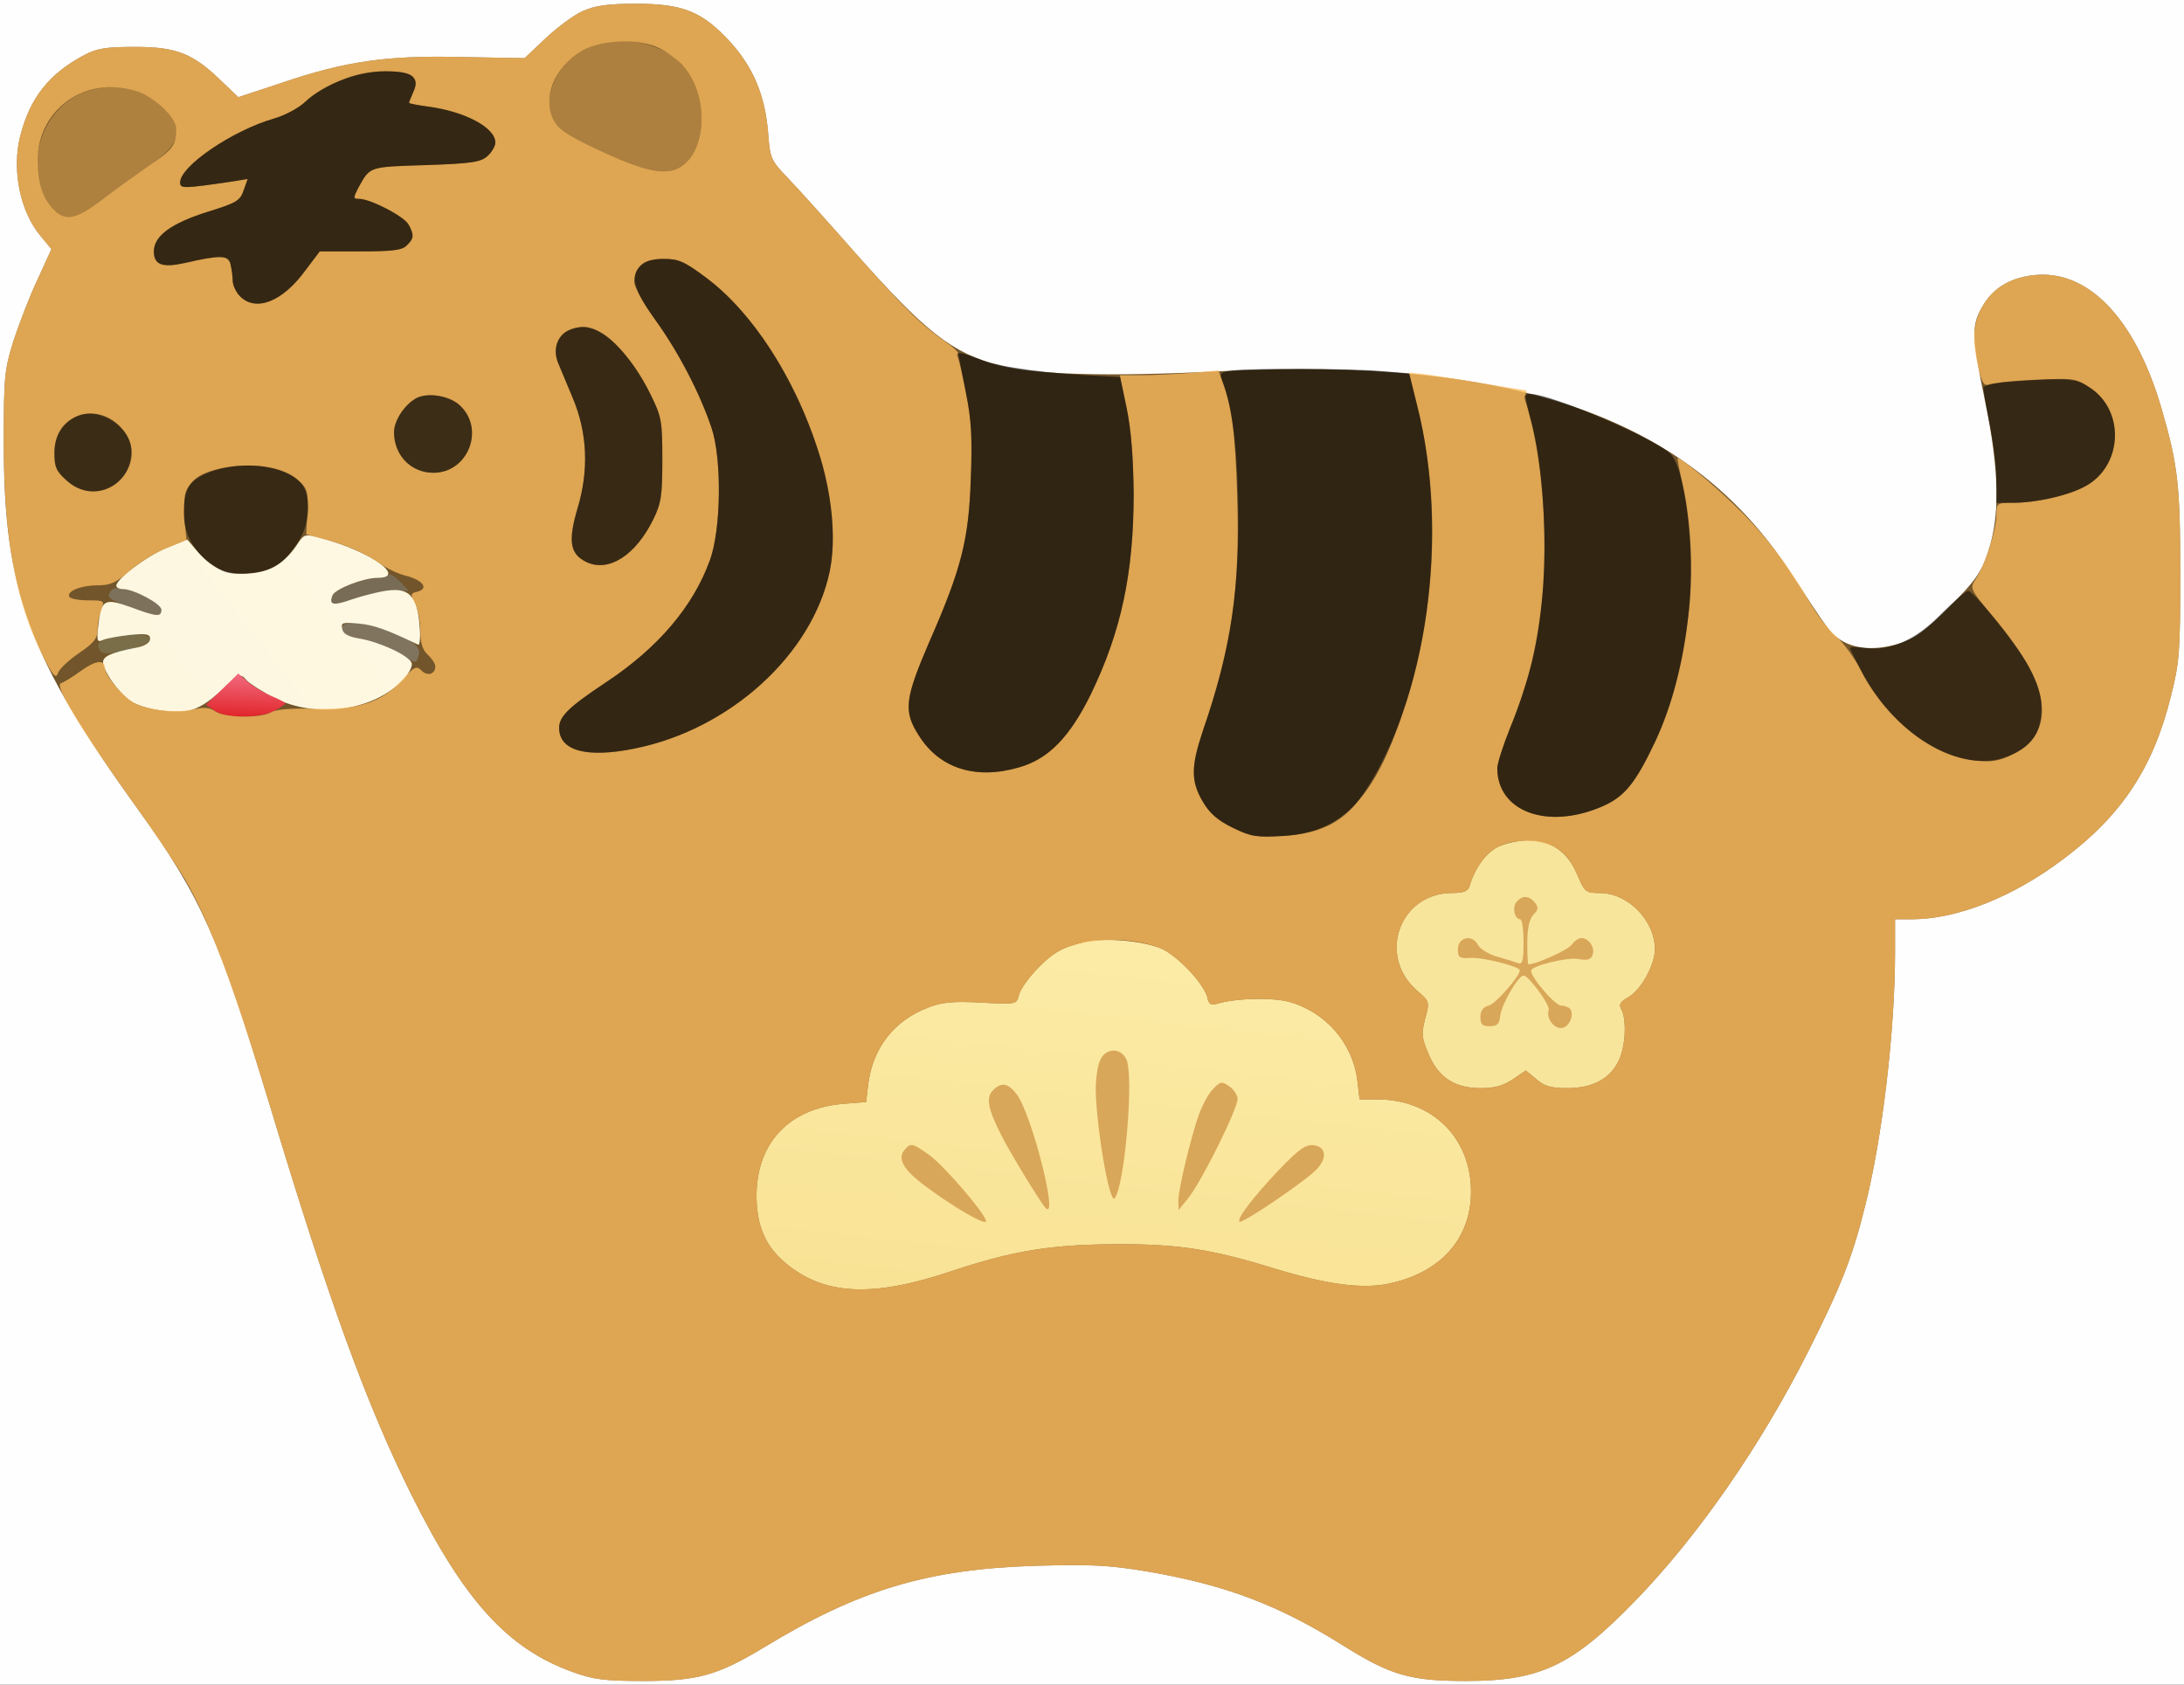 <?xml version="1.0" standalone="no"?>
<!DOCTYPE svg PUBLIC "-//W3C//DTD SVG 20010904//EN"
 "http://www.w3.org/TR/2001/REC-SVG-20010904/DTD/svg10.dtd">
<svg version="1.0" xmlns="http://www.w3.org/2000/svg"
 width="582pt" height="449pt" viewBox="0 0 582 449"
 preserveAspectRatio="xMidYMid meet">
<rect x="0" y="0" width="582" height="449" fill="#333333" stroke="none"/>
<defs>
<linearGradient id="grad_0" x1="0%" y1="100%" x2="100%" y2="100%">
<stop offset="0%" style="stop-color:rgb(254, 254, 254); stop-opacity:1"/>
<stop offset="100%" style="stop-color:rgb(254, 254, 254); stop-opacity:1"/>
</linearGradient>
<linearGradient id="grad_1" x1="0%" y1="78%" x2="100%" y2="78%">
<stop offset="0%" style="stop-color:rgb(114, 85, 42); stop-opacity:1"/>
<stop offset="100%" style="stop-color:rgb(114, 85, 42); stop-opacity:1"/>
</linearGradient>
<linearGradient id="grad_2" x1="10%" y1="1%" x2="34%" y2="110%">
<stop offset="0%" style="stop-color:rgb(248, 226, 148); stop-opacity:1"/>
<stop offset="100%" style="stop-color:rgb(252, 236, 167); stop-opacity:1"/>
</linearGradient>
<linearGradient id="grad_3" x1="0%" y1="15%" x2="100%" y2="15%">
<stop offset="0%" style="stop-color:rgb(217, 167, 89); stop-opacity:1"/>
<stop offset="100%" style="stop-color:rgb(217, 167, 89); stop-opacity:1"/>
</linearGradient>
<linearGradient id="grad_4" x1="0%" y1="57%" x2="100%" y2="57%">
<stop offset="0%" style="stop-color:rgb(125, 113, 91); stop-opacity:1"/>
<stop offset="100%" style="stop-color:rgb(125, 113, 91); stop-opacity:1"/>
</linearGradient>
<linearGradient id="grad_5" x1="0%" y1="14%" x2="100%" y2="14%">
<stop offset="0%" style="stop-color:rgb(120, 108, 86); stop-opacity:1"/>
<stop offset="100%" style="stop-color:rgb(120, 108, 86); stop-opacity:1"/>
</linearGradient>
<linearGradient id="grad_6" x1="0%" y1="100%" x2="100%" y2="100%">
<stop offset="0%" style="stop-color:rgb(128, 116, 95); stop-opacity:1"/>
<stop offset="100%" style="stop-color:rgb(128, 116, 95); stop-opacity:1"/>
</linearGradient>
<linearGradient id="grad_7" x1="0%" y1="61%" x2="100%" y2="61%">
<stop offset="0%" style="stop-color:rgb(248, 229, 156); stop-opacity:1"/>
<stop offset="100%" style="stop-color:rgb(248, 229, 156); stop-opacity:1"/>
</linearGradient>
<linearGradient id="grad_8" x1="0%" y1="64%" x2="100%" y2="64%">
<stop offset="0%" style="stop-color:rgb(217, 167, 89); stop-opacity:1"/>
<stop offset="100%" style="stop-color:rgb(217, 167, 89); stop-opacity:1"/>
</linearGradient>
<linearGradient id="grad_9" x1="0%" y1="5%" x2="100%" y2="5%">
<stop offset="0%" style="stop-color:rgb(217, 167, 89); stop-opacity:1"/>
<stop offset="100%" style="stop-color:rgb(217, 167, 89); stop-opacity:1"/>
</linearGradient>
<linearGradient id="grad_10" x1="0%" y1="89%" x2="100%" y2="89%">
<stop offset="0%" style="stop-color:rgb(217, 167, 89); stop-opacity:1"/>
<stop offset="100%" style="stop-color:rgb(217, 167, 89); stop-opacity:1"/>
</linearGradient>
<linearGradient id="grad_11" x1="0%" y1="90%" x2="100%" y2="90%">
<stop offset="0%" style="stop-color:rgb(217, 167, 89); stop-opacity:1"/>
<stop offset="100%" style="stop-color:rgb(217, 167, 89); stop-opacity:1"/>
</linearGradient>
<linearGradient id="grad_12" x1="2%" y1="21%" x2="98%" y2="64%">
<stop offset="0%" style="stop-color:rgb(253, 247, 224); stop-opacity:1"/>
<stop offset="100%" style="stop-color:rgb(254, 248, 226); stop-opacity:1"/>
</linearGradient>
<linearGradient id="grad_13" x1="20%" y1="0%" x2="27%" y2="101%">
<stop offset="0%" style="stop-color:rgb(224, 33, 38); stop-opacity:1"/>
<stop offset="100%" style="stop-color:rgb(242, 107, 127); stop-opacity:1"/>
</linearGradient>
<linearGradient id="grad_14" x1="0%" y1="89%" x2="100%" y2="89%">
<stop offset="0%" style="stop-color:rgb(217, 167, 89); stop-opacity:1"/>
<stop offset="100%" style="stop-color:rgb(217, 167, 89); stop-opacity:1"/>
</linearGradient>
<linearGradient id="grad_15" x1="0%" y1="59%" x2="100%" y2="59%">
<stop offset="0%" style="stop-color:rgb(171, 255, 255); stop-opacity:0.147"/>
<stop offset="100%" style="stop-color:rgb(171, 255, 255); stop-opacity:0.147"/>
</linearGradient>
<linearGradient id="grad_16" x1="0%" y1="78%" x2="100%" y2="78%">
<stop offset="0%" style="stop-color:rgb(255, 190, 94); stop-opacity:0.763"/>
<stop offset="100%" style="stop-color:rgb(255, 190, 94); stop-opacity:0.763"/>
</linearGradient>
<linearGradient id="grad_17" x1="0%" y1="93%" x2="100%" y2="93%">
<stop offset="0%" style="stop-color:rgb(0, 0, 0); stop-opacity:0.512"/>
<stop offset="100%" style="stop-color:rgb(0, 0, 0); stop-opacity:0.512"/>
</linearGradient>
<linearGradient id="grad_18" x1="0%" y1="65%" x2="100%" y2="65%">
<stop offset="0%" style="stop-color:rgb(0, 0, 0); stop-opacity:0.469"/>
<stop offset="100%" style="stop-color:rgb(0, 0, 0); stop-opacity:0.469"/>
</linearGradient>
<linearGradient id="grad_19" x1="0%" y1="26%" x2="100%" y2="26%">
<stop offset="0%" style="stop-color:rgb(0, 0, 0); stop-opacity:0.543"/>
<stop offset="100%" style="stop-color:rgb(0, 0, 0); stop-opacity:0.543"/>
</linearGradient>
<linearGradient id="grad_20" x1="0%" y1="58%" x2="100%" y2="58%">
<stop offset="0%" style="stop-color:rgb(255, 190, 94); stop-opacity:0.423"/>
<stop offset="100%" style="stop-color:rgb(255, 190, 94); stop-opacity:0.423"/>
</linearGradient>
<linearGradient id="grad_21" x1="0%" y1="6%" x2="100%" y2="6%">
<stop offset="0%" style="stop-color:rgb(0, 0, 0); stop-opacity:0.556"/>
<stop offset="100%" style="stop-color:rgb(0, 0, 0); stop-opacity:0.556"/>
</linearGradient>
<linearGradient id="grad_22" x1="0%" y1="16%" x2="100%" y2="16%">
<stop offset="0%" style="stop-color:rgb(0, 0, 0); stop-opacity:0.577"/>
<stop offset="100%" style="stop-color:rgb(0, 0, 0); stop-opacity:0.577"/>
</linearGradient>
<linearGradient id="grad_23" x1="0%" y1="75%" x2="100%" y2="75%">
<stop offset="0%" style="stop-color:rgb(0, 0, 0); stop-opacity:0.522"/>
<stop offset="100%" style="stop-color:rgb(0, 0, 0); stop-opacity:0.522"/>
</linearGradient>
<linearGradient id="grad_24" x1="0%" y1="58%" x2="100%" y2="58%">
<stop offset="0%" style="stop-color:rgb(255, 190, 94); stop-opacity:0.419"/>
<stop offset="100%" style="stop-color:rgb(255, 190, 94); stop-opacity:0.419"/>
</linearGradient>
<linearGradient id="grad_25" x1="0%" y1="66%" x2="100%" y2="66%">
<stop offset="0%" style="stop-color:rgb(0, 0, 0); stop-opacity:0.522"/>
<stop offset="100%" style="stop-color:rgb(0, 0, 0); stop-opacity:0.522"/>
</linearGradient>
<linearGradient id="grad_26" x1="0%" y1="59%" x2="100%" y2="59%">
<stop offset="0%" style="stop-color:rgb(0, 0, 0); stop-opacity:0.478"/>
<stop offset="100%" style="stop-color:rgb(0, 0, 0); stop-opacity:0.478"/>
</linearGradient>
<linearGradient id="grad_27" x1="0%" y1="14%" x2="100%" y2="14%">
<stop offset="0%" style="stop-color:rgb(0, 0, 0); stop-opacity:0.565"/>
<stop offset="100%" style="stop-color:rgb(0, 0, 0); stop-opacity:0.565"/>
</linearGradient>
<linearGradient id="grad_28" x1="0%" y1="19%" x2="100%" y2="19%">
<stop offset="0%" style="stop-color:rgb(0, 0, 0); stop-opacity:0.58"/>
<stop offset="100%" style="stop-color:rgb(0, 0, 0); stop-opacity:0.58"/>
</linearGradient>
<linearGradient id="grad_29" x1="0%" y1="93%" x2="100%" y2="93%">
<stop offset="0%" style="stop-color:rgb(0, 0, 0); stop-opacity:0.533"/>
<stop offset="100%" style="stop-color:rgb(0, 0, 0); stop-opacity:0.533"/>
</linearGradient>
</defs>
<g transform="translate(0,449) scale(0.1,-0.1)"
fill="url(#grad_0)" stroke="none">
<g>
<path d="M0 2245 l0 -2245 2910 0 2910 0 0 2245 0 2245 -2910 0 -2910 0 0
-2245z"/>
</g>
</g>
<g transform="translate(0,449) scale(0.1,-0.1)"
fill="url(#grad_1)" stroke="none">
<g>
<path d="M1552 4460 c-23 -10 -67 -43 -98 -72 l-56 -53 -167 3 c-199 5 -311
-11 -481 -69 l-115 -38 -45 43 c-76 74 -120 91 -230 91 -79 0 -102 -4 -136
-22 -94 -50 -144 -114 -170 -215 -23 -90 -1 -202 55 -268 l28 -34 -37 -81
c-21 -44 -49 -118 -64 -163 -24 -77 -26 -96 -26 -270 0 -396 65 -573 359 -981
167 -232 213 -336 350 -787 156 -518 259 -801 378 -1039 140 -281 256 -409
429 -471 55 -20 84 -24 188 -24 146 0 198 15 321 89 253 154 436 209 725 218
148 4 193 2 296 -15 211 -36 352 -90 524 -198 126 -79 178 -94 326 -94 198 0
283 40 451 213 167 172 334 412 462 666 87 173 117 249 151 386 46 181 80 469
80 676 l0 89 48 0 c119 1 268 60 401 161 155 116 239 243 286 433 23 91 25
117 25 327 0 236 -6 290 -51 444 -71 241 -199 371 -345 351 -61 -8 -105 -36
-132 -84 -29 -51 -28 -78 8 -252 38 -184 40 -306 8 -400 -18 -55 -33 -77 -102
-146 -65 -65 -92 -85 -135 -99 -60 -19 -118 -16 -157 10 -26 17 -32 25 -133
180 -271 414 -735 576 -1532 535 -280 -14 -482 -9 -575 16 -126 32 -199 90
-384 299 -73 83 -154 173 -180 200 -46 48 -48 53 -53 120 -8 100 -39 174 -100
242 -75 82 -126 103 -252 103 -77 0 -110 -5 -143 -20z"/>
</g>
</g>
<g transform="translate(0,449) scale(0.1,-0.1)"
fill="url(#grad_2)" stroke="none">
<g>
<path d="M2893 1980 c-23 -5 -55 -15 -70 -24 -38 -19 -101 -89 -108 -119 -6
-24 -8 -24 -101 -19 -74 4 -104 1 -140 -13 -90 -34 -147 -106 -160 -202 l-6
-50 -62 -5 c-142 -12 -229 -103 -230 -243 0 -81 23 -135 76 -180 103 -87 231
-94 443 -23 165 55 265 71 435 72 171 1 258 -13 427 -65 137 -42 233 -55 304
-40 138 29 219 120 219 245 0 144 -104 246 -250 246 l-47 0 -6 51 c-12 98 -84
182 -182 209 -44 12 -142 10 -191 -5 -17 -5 -23 -2 -27 18 -10 37 -82 113
-125 130 -50 20 -145 28 -199 17z"/>
</g>
</g>
<g transform="translate(0,449) scale(0.1,-0.1)"
fill="url(#grad_3)" stroke="none">
<g>
<path d="M3232 1587 c-12 -12 -28 -43 -37 -67 -22 -62 -55 -200 -55 -230 l1
-25 24 30 c37 45 136 245 133 268 -2 11 -12 26 -24 33 -18 13 -23 11 -42 -9z"/>
</g>
</g>
<g transform="translate(0,449) scale(0.1,-0.1)"
fill="url(#grad_4)" stroke="none">
<g>
<path d="M293 2911 c-9 -13 -1 -19 51 -38 72 -27 86 -28 86 -8 0 16 -37 38
-91 53 -29 8 -38 7 -46 -7z"/>
</g>
</g>
<g transform="translate(0,449) scale(0.1,-0.1)"
fill="url(#grad_5)" stroke="none">
<g>
<path d="M1010 2953 c-54 -9 -119 -35 -124 -50 -10 -26 2 -28 61 -8 31 11 76
20 99 20 l43 0 -21 23 c-12 12 -24 21 -27 21 -3 -1 -17 -4 -31 -6z"/>
</g>
</g>
<g transform="translate(0,449) scale(0.1,-0.1)"
fill="url(#grad_6)" stroke="none">
<g>
<path d="M910 2815 c0 -9 6 -17 13 -19 6 -2 35 -9 62 -15 28 -7 67 -23 87 -36
36 -24 37 -24 43 -4 8 25 -11 41 -83 69 -64 24 -122 27 -122 5z"/>
</g>
</g>
<g transform="translate(0,449) scale(0.1,-0.1)"
fill="url(#grad_7)" stroke="none">
<g>
<path d="M3990 2232 c-32 -17 -60 -57 -74 -104 -4 -13 -16 -18 -46 -18 -140 0
-200 -166 -95 -259 35 -30 35 -31 23 -75 -10 -40 -10 -51 8 -93 26 -64 70 -93
139 -93 38 0 61 6 87 24 l34 23 28 -23 c21 -19 39 -24 83 -24 67 0 114 25 137
74 18 38 21 108 7 135 -8 14 -4 21 21 35 32 20 68 85 68 126 0 77 -72 150
-147 150 -37 0 -40 2 -60 49 -26 62 -69 91 -133 91 -25 0 -61 -8 -80 -18z"/>
</g>
</g>
<g transform="translate(0,449) scale(0.1,-0.1)"
fill="url(#grad_8)" stroke="none">
<g>
<path d="M4041 2086 c-12 -14 -5 -46 10 -46 5 0 9 -27 9 -61 0 -49 -3 -60 -14
-56 -8 3 -33 11 -55 17 -22 6 -46 20 -52 31 -15 30 -54 22 -54 -11 0 -22 4
-25 35 -23 32 2 130 -23 130 -33 0 -16 -65 -90 -83 -94 -15 -4 -22 -14 -22
-30 0 -20 5 -25 25 -25 20 0 26 6 28 29 4 30 48 106 62 106 14 0 72 -80 67
-92 -7 -20 12 -48 33 -48 19 0 36 32 25 50 -3 5 -15 10 -25 10 -16 0 -80 75
-80 93 0 13 99 37 127 31 23 -4 32 -2 37 11 7 20 -10 45 -30 45 -7 0 -19 -8
-26 -18 -10 -14 -94 -52 -115 -52 -2 0 -3 26 -3 57 0 38 5 62 16 75 14 14 14
20 4 33 -16 19 -34 19 -49 1z"/>
</g>
</g>
<g transform="translate(0,449) scale(0.1,-0.1)"
fill="url(#grad_9)" stroke="none">
<g>
<path d="M3409 1373 c-69 -73 -114 -131 -106 -139 6 -7 177 109 205 139 30 31
26 61 -8 65 -21 2 -39 -11 -91 -65z"/>
</g>
</g>
<g transform="translate(0,449) scale(0.1,-0.1)"
fill="url(#grad_10)" stroke="none">
<g>
<path d="M2410 1425 c-19 -23 -2 -53 53 -94 73 -55 157 -104 164 -97 9 9 -107
146 -151 178 -45 32 -49 33 -66 13z"/>
</g>
</g>
<g transform="translate(0,449) scale(0.1,-0.1)"
fill="url(#grad_11)" stroke="none">
<g>
<path d="M2646 1584 c-19 -19 -14 -48 22 -119 20 -41 104 -179 118 -194 37
-40 -37 252 -77 303 -23 30 -41 33 -63 10z"/>
</g>
</g>
<g transform="translate(0,449) scale(0.1,-0.1)"
fill="url(#grad_12)" stroke="none">
<g>
<path d="M790 3036 c-33 -47 -68 -69 -121 -74 -60 -6 -100 10 -140 55 l-30 35
-54 -22 c-53 -21 -135 -83 -135 -101 0 -5 8 -9 18 -9 30 -1 102 -39 102 -55 0
-20 -12 -19 -82 7 -70 25 -78 20 -86 -48 -5 -44 -3 -47 14 -39 10 4 43 10 72
13 42 4 52 2 52 -11 0 -9 -13 -18 -32 -22 -81 -16 -99 -26 -92 -48 10 -34 52
-86 82 -101 37 -18 100 -27 144 -20 24 4 53 22 87 53 50 46 52 47 68 28 10
-10 44 -32 76 -48 112 -55 263 -33 341 49 16 17 26 37 23 45 -7 20 -85 56
-138 65 -31 5 -45 13 -47 26 -4 17 1 18 45 14 40 -4 74 -16 157 -56 5 -3 7 21
4 52 -6 77 -28 100 -86 92 -24 -3 -66 -14 -93 -23 -51 -18 -63 -16 -53 10 6
17 83 47 120 47 80 0 -19 71 -148 105 -47 13 -47 13 -68 -19z"/>
</g>
</g>
<g transform="translate(0,449) scale(0.1,-0.1)"
fill="url(#grad_13)" stroke="none">
<g>
<path d="M592 2653 l-43 -41 23 -16 c29 -21 119 -21 158 -1 17 9 30 18 30 20
0 3 -17 12 -37 20 -21 9 -49 26 -63 38 l-25 22 -43 -42z"/>
</g>
</g>
<g transform="translate(0,449) scale(0.1,-0.1)"
fill="url(#grad_14)" stroke="none">
<g>
<path d="M2932 1665 c-7 -14 -12 -49 -12 -78 1 -97 36 -305 50 -291 27 30 53
332 31 372 -16 31 -55 29 -69 -3z"/>
</g>
</g>
<g transform="translate(0,449) scale(0.1,-0.1)"
fill="url(#grad_15)" stroke="none">
<g>
<path d="M288 2788 c-29 -10 -32 -16 -20 -34 10 -17 132 14 132 32 0 17 -70
18 -112 2z"/>
</g>
</g>
<g transform="translate(0,449) scale(0.1,-0.1)"
fill="url(#grad_16)" stroke="none">
<g>
<path d="M1552 4460 c-23 -10 -67 -43 -98 -72 l-56 -53 -167 3 c-199 5 -311
-11 -481 -69 l-115 -38 -45 43 c-76 74 -120 91 -230 91 -79 0 -102 -4 -136
-22 -94 -50 -144 -114 -170 -215 -23 -90 -1 -202 55 -268 l28 -34 -37 -81
c-21 -44 -49 -118 -64 -163 -24 -77 -26 -96 -26 -270 0 -253 31 -426 104 -570
26 -52 35 -62 40 -47 3 11 28 35 56 54 40 27 50 40 50 62 0 15 4 39 10 53 9
25 9 26 -35 26 -24 0 -46 4 -50 9 -9 15 30 31 75 31 34 0 50 7 86 39 24 21 68
49 98 60 l53 22 -5 49 c-2 27 -2 61 2 75 19 76 221 102 297 38 28 -24 30 -30
28 -86 l-3 -61 45 -12 c60 -15 114 -39 152 -66 17 -13 49 -28 71 -33 44 -12
59 -34 28 -42 -18 -4 -19 -7 -6 -31 8 -15 14 -48 14 -73 0 -33 6 -51 20 -64
11 -10 20 -24 20 -31 0 -21 -21 -27 -37 -11 -13 13 -19 11 -49 -23 -55 -61
-118 -82 -233 -79 -61 2 -104 -1 -118 -9 -30 -17 -124 -15 -149 2 -16 11 -30
12 -60 5 -45 -10 -117 -2 -156 17 -28 15 -78 73 -78 92 0 25 -24 23 -63 -5
-23 -17 -48 -32 -55 -34 -17 -6 51 -120 183 -304 59 -82 125 -180 147 -217 63
-107 130 -283 227 -604 156 -518 259 -801 378 -1039 140 -281 256 -409 429
-471 55 -20 84 -24 188 -24 146 0 198 15 321 89 253 154 436 209 725 218 148
4 193 2 296 -15 211 -36 352 -90 524 -198 126 -79 178 -94 326 -94 198 0 283
40 451 213 167 172 334 412 462 666 87 173 117 249 151 386 46 181 80 469 80
676 l0 89 48 0 c119 1 268 60 401 161 155 116 239 243 286 433 23 91 25 117
25 327 0 236 -6 290 -51 444 -71 241 -199 371 -345 351 -61 -8 -105 -36 -132
-84 -25 -45 -27 -87 -10 -162 9 -40 15 -49 27 -45 9 4 64 9 123 12 104 6 109
5 147 -20 96 -64 87 -213 -16 -265 -46 -24 -129 -42 -188 -42 -44 0 -45 -1
-45 -33 0 -39 -30 -133 -55 -170 -16 -25 -16 -26 45 -99 87 -103 130 -183 130
-242 0 -65 -21 -100 -76 -126 -125 -61 -308 39 -403 221 -19 35 -49 77 -67 92
-19 16 -52 58 -73 95 -58 99 -119 179 -197 254 -60 59 -154 136 -154 126 0 -1
6 -34 14 -73 46 -223 17 -487 -73 -681 -53 -112 -82 -148 -143 -174 -145 -62
-278 -13 -278 103 0 12 16 62 35 109 49 119 73 222 86 358 13 140 -1 352 -30
455 -11 38 -17 73 -15 77 3 4 2 8 -1 8 -3 0 -56 9 -118 19 -62 11 -130 21
-152 24 l-40 4 22 -89 c87 -344 27 -777 -144 -1033 -48 -74 -112 -107 -215
-113 -69 -4 -84 -2 -133 22 -41 20 -62 39 -80 70 -32 54 -31 94 0 187 70 202
95 356 95 567 -1 164 -12 273 -36 346 l-17 49 -75 -7 c-41 -3 -100 -6 -132 -6
l-56 0 18 -87 c13 -60 18 -132 19 -228 0 -212 -33 -368 -114 -535 -56 -114
-113 -173 -191 -195 -116 -34 -212 -3 -267 84 -42 65 -38 98 26 247 87 197
106 275 112 436 5 110 2 156 -13 230 -10 51 -19 98 -19 103 0 6 -16 21 -35 34
-67 47 -108 87 -240 236 -73 83 -154 173 -180 200 -46 48 -48 53 -53 120 -8
100 -39 174 -100 242 -75 82 -126 103 -252 103 -77 0 -110 -5 -143 -20z m206
-99 c20 -10 47 -30 59 -43 75 -80 68 -239 -11 -277 -40 -19 -98 -4 -221 54
-79 38 -99 52 -112 80 -30 62 14 151 91 186 55 25 145 25 194 0z m-658 -76
c10 -12 10 -21 1 -41 -6 -14 -11 -26 -11 -28 0 -2 22 -6 50 -10 99 -13 180
-56 180 -96 0 -9 -9 -25 -21 -36 -18 -16 -42 -20 -165 -24 -154 -5 -147 -3
-180 -62 -13 -26 -13 -28 3 -28 30 0 121 -47 132 -69 15 -27 14 -37 -5 -55
-12 -13 -39 -16 -124 -16 l-108 0 -37 -49 c-61 -85 -133 -113 -175 -71 -11 11
-20 30 -20 43 0 12 -3 32 -6 44 -6 23 -27 24 -122 2 -59 -13 -82 -5 -82 31 0
41 46 75 145 106 74 23 85 29 94 56 l11 31 -43 -7 c-130 -19 -137 -19 -137 -2
0 43 139 138 250 170 31 9 68 29 86 47 46 44 137 78 210 79 43 0 65 -5 74 -15z
m-739 -37 c49 -14 109 -71 109 -103 0 -41 -11 -55 -74 -97 -33 -23 -89 -63
-124 -90 -70 -53 -98 -59 -130 -25 -29 31 -42 70 -42 128 0 137 127 228 261
187z m1522 -499 c121 -91 231 -260 297 -459 37 -109 49 -235 31 -323 -47 -222
-266 -421 -520 -472 -128 -26 -201 -6 -201 55 0 31 26 56 127 123 137 91 230
201 274 322 31 82 33 273 5 355 -31 92 -87 200 -148 285 -32 44 -58 91 -58
104 0 40 27 61 79 61 40 0 55 -7 114 -51z m-284 -144 c41 -21 97 -90 134 -165
30 -61 32 -71 32 -175 0 -96 -3 -116 -24 -159 -47 -96 -119 -142 -178 -114
-44 21 -50 55 -24 143 31 103 26 203 -13 295 -15 36 -32 77 -38 91 -30 70 39
122 111 84z m-373 -196 c67 -63 21 -179 -71 -179 -60 0 -105 47 -105 108 0 33
32 79 64 93 32 13 86 3 112 -22z m-903 -59 c87 -97 -48 -228 -145 -141 -28 25
-33 36 -33 74 0 100 111 141 178 67z m3826 -1121 c22 -13 40 -37 54 -70 20
-47 23 -49 60 -49 75 0 147 -73 147 -150 0 -41 -36 -106 -68 -126 -25 -14 -29
-21 -21 -35 14 -27 11 -97 -7 -135 -23 -49 -70 -74 -137 -74 -44 0 -62 5 -83
24 l-28 23 -34 -23 c-26 -18 -49 -24 -87 -24 -69 0 -113 29 -139 93 -18 42
-18 53 -8 93 12 44 12 45 -23 75 -105 93 -45 259 95 259 30 0 42 5 46 18 14
47 42 87 74 104 46 24 116 23 159 -3z m-1057 -266 c43 -17 115 -93 125 -130 4
-20 10 -23 27 -18 49 15 147 17 191 5 98 -27 170 -111 182 -209 l6 -51 47 0
c146 0 250 -102 250 -246 0 -125 -81 -216 -219 -245 -71 -15 -167 -2 -304 40
-169 52 -256 66 -427 65 -170 -1 -270 -17 -435 -72 -212 -71 -340 -64 -443 23
-53 45 -76 99 -76 180 1 140 88 231 230 243 l62 5 6 50 c13 96 70 168 160 202
36 14 66 17 140 13 93 -5 95 -5 101 19 7 30 70 100 108 119 68 36 190 39 269
7z"/>
</g>
</g>
<g transform="translate(0,449) scale(0.1,-0.1)"
fill="url(#grad_17)" stroke="none">
<g>
<path d="M1512 3608 c-28 -14 -39 -53 -24 -87 6 -14 23 -55 38 -91 39 -92 44
-192 13 -295 -26 -88 -20 -122 24 -143 59 -28 131 18 178 114 21 43 24 63 24
159 0 104 -2 114 -32 175 -52 106 -128 181 -180 179 -10 0 -28 -5 -41 -11z"/>
</g>
</g>
<g transform="translate(0,449) scale(0.1,-0.1)"
fill="url(#grad_18)" stroke="none">
<g>
<path d="M1114 3431 c-32 -14 -64 -60 -64 -93 0 -61 45 -108 105 -108 92 0
138 116 71 179 -26 25 -80 35 -112 22z"/>
</g>
</g>
<g transform="translate(0,449) scale(0.1,-0.1)"
fill="url(#grad_19)" stroke="none">
<g>
<path d="M906 4275 c-32 -13 -73 -38 -90 -54 -18 -18 -55 -38 -86 -47 -111
-32 -250 -127 -250 -170 0 -17 7 -17 137 2 l43 7 -11 -31 c-9 -27 -20 -33 -94
-56 -99 -31 -145 -65 -145 -106 0 -36 23 -44 82 -31 95 22 116 21 122 -2 3
-12 6 -32 6 -44 0 -13 9 -32 20 -43 42 -42 114 -14 175 71 l37 49 108 0 c85 0
112 3 124 16 19 18 20 28 5 55 -11 22 -102 69 -132 69 -16 0 -16 2 -3 28 33
59 26 57 180 62 123 4 147 8 165 24 12 11 21 27 21 36 0 40 -81 83 -180 96
-28 4 -50 8 -50 10 0 2 5 14 11 28 19 41 -2 56 -75 56 -41 0 -80 -8 -120 -25z"/>
</g>
</g>
<g transform="translate(0,449) scale(0.1,-0.1)"
fill="url(#grad_20)" stroke="none">
<g>
<path d="M227 4245 c-124 -44 -171 -220 -85 -312 32 -34 60 -28 130 25 35 27
91 67 124 90 88 59 97 98 39 155 -55 54 -132 70 -208 42z"/>
</g>
</g>
<g transform="translate(0,449) scale(0.1,-0.1)"
fill="url(#grad_21)" stroke="none">
<g>
<path d="M1707 3782 c-28 -31 -19 -64 41 -147 61 -85 117 -193 148 -285 28
-82 26 -273 -5 -355 -44 -121 -137 -231 -274 -322 -101 -67 -127 -92 -127
-123 0 -61 73 -81 201 -55 254 51 473 250 520 472 48 233 -115 622 -328 782
-59 44 -74 51 -114 51 -32 0 -51 -6 -62 -18z"/>
</g>
</g>
<g transform="translate(0,449) scale(0.1,-0.1)"
fill="url(#grad_22)" stroke="none">
<g>
<path d="M3287 3503 c-31 -4 -37 -7 -32 -21 27 -70 37 -144 42 -312 8 -251
-15 -405 -92 -629 -31 -93 -32 -133 0 -187 18 -31 39 -50 80 -70 49 -24 64
-26 133 -22 162 9 249 103 330 358 79 250 90 543 29 786 l-22 89 -75 6 c-82 7
-333 8 -393 2z"/>
</g>
</g>
<g transform="translate(0,449) scale(0.1,-0.1)"
fill="url(#grad_23)" stroke="none">
<g>
<path d="M585 3241 c-74 -18 -95 -44 -95 -119 0 -57 27 -104 80 -140 29 -20
45 -23 90 -20 64 5 96 24 134 83 35 53 37 132 3 163 -41 38 -131 52 -212 33z"/>
</g>
</g>
<g transform="translate(0,449) scale(0.1,-0.1)"
fill="url(#grad_24)" stroke="none">
<g>
<path d="M1564 4361 c-48 -22 -80 -59 -96 -113 -9 -32 -9 -44 5 -73 13 -28 33
-42 112 -80 123 -58 181 -73 221 -54 79 38 86 197 11 277 -57 62 -170 81 -253
43z"/>
</g>
</g>
<g transform="translate(0,449) scale(0.1,-0.1)"
fill="url(#grad_25)" stroke="none">
<g>
<path d="M5174 2855 c-69 -71 -137 -101 -205 -92 -21 3 -39 3 -39 0 0 -3 15
-32 32 -66 69 -129 190 -222 302 -234 43 -5 64 -1 100 17 86 41 101 128 42
234 -36 64 -144 198 -161 201 -5 1 -37 -26 -71 -60z"/>
</g>
</g>
<g transform="translate(0,449) scale(0.1,-0.1)"
fill="url(#grad_26)" stroke="none">
<g>
<path d="M205 3381 c-39 -17 -60 -51 -60 -98 0 -38 5 -49 33 -74 70 -63 172
-16 172 80 0 63 -86 118 -145 92z"/>
</g>
</g>
<g transform="translate(0,449) scale(0.1,-0.1)"
fill="url(#grad_27)" stroke="none">
<g>
<path d="M4066 3418 c60 -190 67 -497 14 -702 -11 -43 -35 -116 -55 -164 -19
-47 -35 -97 -35 -109 0 -116 133 -165 278 -103 61 26 90 62 143 174 45 96 74
209 90 351 18 164 -10 383 -53 419 -56 45 -317 156 -369 156 -17 0 -19 -4 -13
-22z"/>
</g>
</g>
<g transform="translate(0,449) scale(0.1,-0.1)"
fill="url(#grad_28)" stroke="none">
<g>
<path d="M2553 3537 c3 -7 13 -51 22 -98 13 -65 16 -115 12 -224 -5 -165 -25
-240 -112 -439 -64 -149 -68 -182 -26 -247 55 -87 151 -118 267 -84 78 22 135
81 191 195 81 168 114 323 114 535 -1 93 -7 168 -18 225 l-18 85 -55 3 c-135
6 -263 23 -312 42 -62 23 -72 25 -65 7z"/>
</g>
</g>
<g transform="translate(0,449) scale(0.1,-0.1)"
fill="url(#grad_29)" stroke="none">
<g>
<path d="M5333 3471 c-24 -4 -44 -9 -47 -12 -2 -2 5 -44 15 -94 10 -49 19
-118 19 -152 l0 -63 45 0 c59 0 142 18 188 42 102 51 112 200 19 263 -32 22
-47 25 -117 24 -44 -1 -99 -5 -122 -8z"/>
</g>
</g>
</svg>
